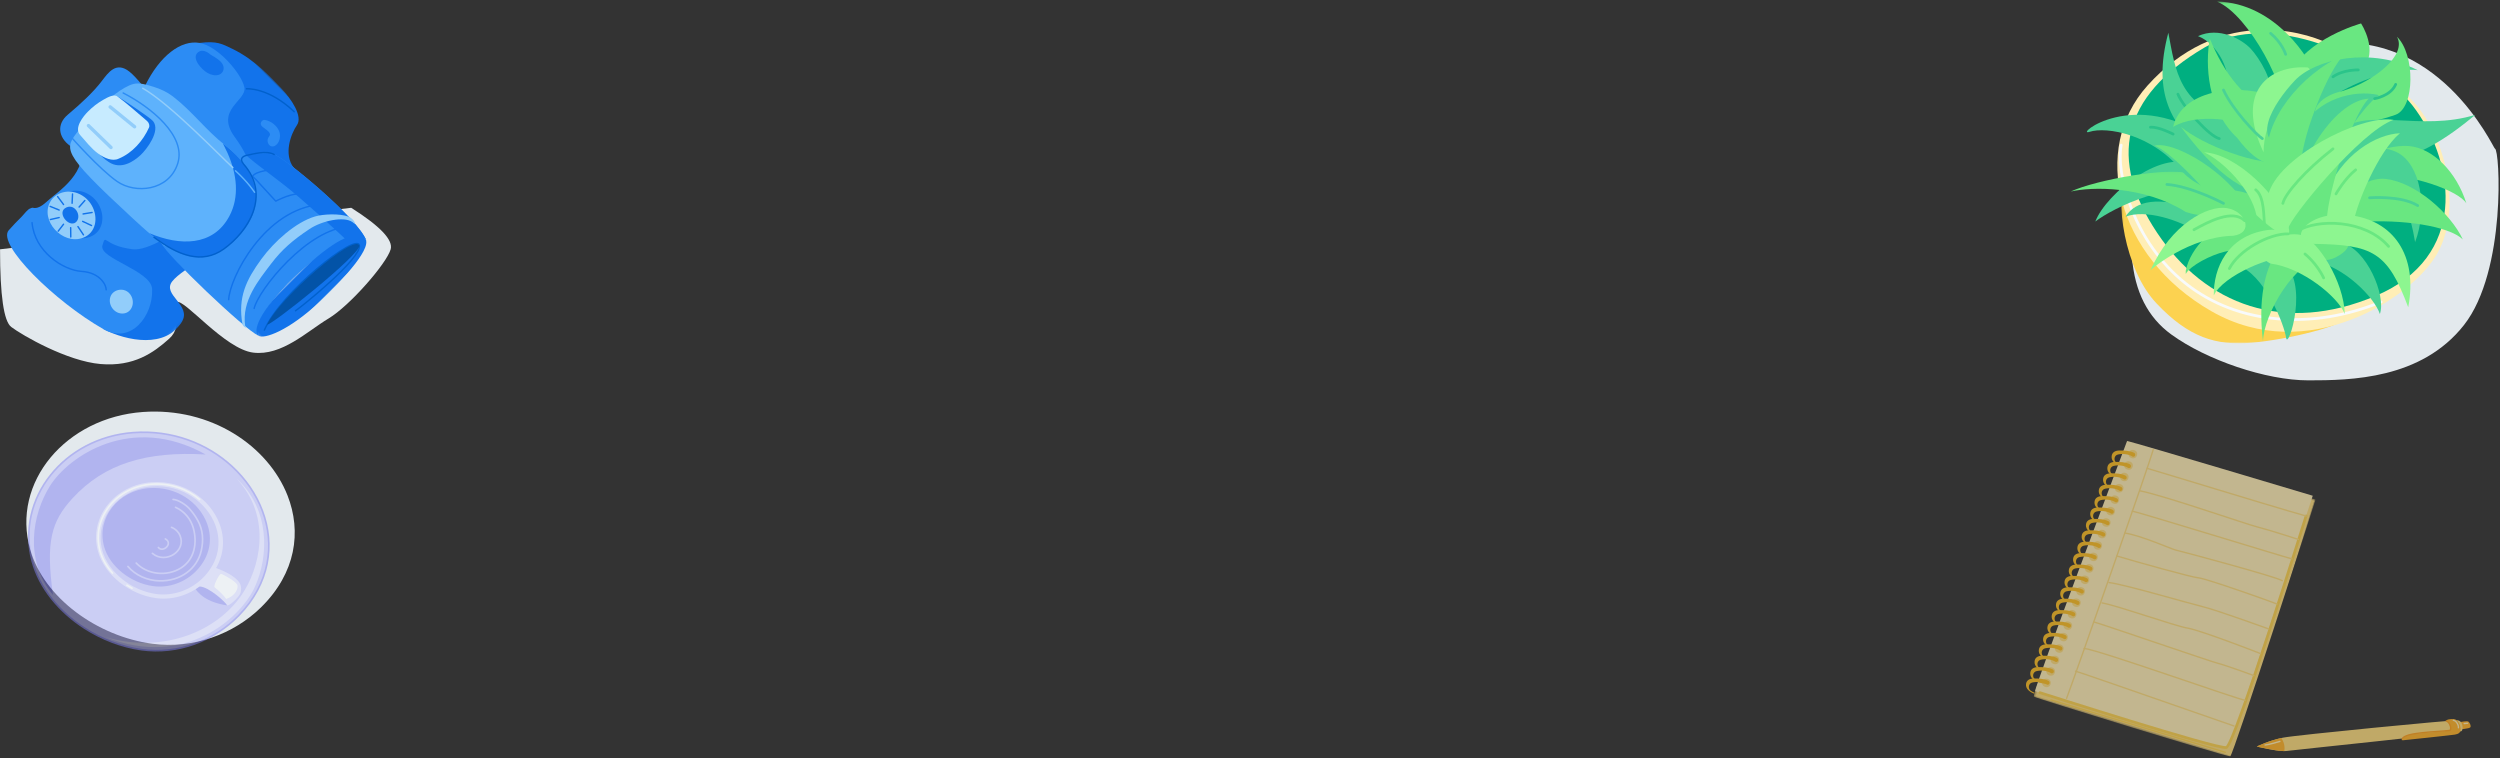 <?xml version="1.0" encoding="UTF-8"?>
<svg width="1141px" height="346px" viewBox="0 0 1141 346" version="1.1" xmlns="http://www.w3.org/2000/svg" xmlns:xlink="http://www.w3.org/1999/xlink">
    <rect x="0" y="0" width="1141" height="346" fill="#333333" stroke="none"/>
    <!-- Generator: Sketch 51.2 (57519) - http://www.bohemiancoding.com/sketch -->
    <title>banner</title>
    <desc>Created with Sketch.</desc>
    <defs>
        <polygon id="path-1" points="0.343 0.569 97.188 0.569 97.188 124.557 0.343 124.557"/>
        <polygon id="path-3" points="0.158 0.045 103.979 0.045 103.979 97.193 0.158 97.193"/>
        <polygon id="path-5" points="0 0.122 66.218 0.122 66.218 20.166 0 20.166"/>
        <polygon id="path-7" points="0.584 0.418 46.175 0.418 46.175 60.947 0.584 60.947"/>
        <polygon id="path-9" points="0.109 0.091 85.781 0.091 85.781 135.343 0.109 135.343"/>
        <polygon id="path-11" points="0 0.199 16.231 0.199 16.231 66.054 0 66.054"/>
    </defs>
    <g id="---" stroke="none" stroke-width="1" fill="none" fill-rule="evenodd">
        <g id="banner" transform="translate(-15, -4)">
            <g id="Group-2">
                <g id="ilustraciones">
                    <g id="sombras" transform="translate(15.022, 22.84)" fill="#E3E9ED">
                        <path d="M973,98.584 C974.272,114.293 980.254,126.033 990.947,133.802 C1006.986,145.456 1034.175,154.754 1053.447,154.754 C1072.718,154.754 1105.035,154.326 1124.534,129.515 C1144.034,104.705 1140.901,49.178 1138.663,49.003 C1137.951,48.948 1112.717,-8.172 1056.667,1.873 C1012.579,9.775 987.055,55.742 986.594,56.807 C986.144,57.848 981.613,71.774 973,98.584 Z" id="Path-2"/>
                        <path d="M65.235,169.187 C30.158,171.682 5.022,201.175 13.738,231.932 C19.994,254.011 44.459,271.647 69.536,274.971 C88.118,277.435 106.604,270.624 119.078,258.391 C135.128,242.65 137.658,223.702 131.21,207.31 C122.321,184.713 96.364,166.972 65.235,169.187 Z" id="Fill-1"/>
                        <path d="M160.268,76 C173.475,84.368 179.479,90.682 178.279,94.944 C176.479,101.336 159.701,120.647 149.926,126.519 C140.151,132.392 128.579,143.723 115.532,142.092 C102.484,140.461 84.017,117.302 80.623,119.038 C77.229,120.774 84.313,129.326 77.229,135.709 C70.146,142.092 61.1,148.607 45.87,147.306 C30.64,146.005 10.228,134.26 5.114,130.39 C1.705,127.809 0,115.994 0,94.944 L160.268,76 Z" id="Path-6"/>
                    </g>
                    <g id="libreta" opacity="0.7" transform="translate(1052.05, 290.484) rotate(17) translate(-1052.05, -290.484) translate(952.05, 227.484)">
                        <g id="Group-3" transform="translate(4.64, 0.699)">
                            <mask id="mask-2" fill="white">
                                <use xlink:href="#path-1"/>
                            </mask>
                            <g id="Clip-2"/>
                            <path d="M93.957,0.596 L97.188,0.569 C97.188,0.569 95.424,123.338 94.188,124.047 C92.952,124.757 0.905,124.651 0.525,124.188 C0.146,123.724 0.474,118.474 0.474,118.474 L60.729,8.95 L93.957,0.596 Z" id="Fill-1" fill="#FCDB7E" mask="url(#mask-2)"/>
                        </g>
                        <path d="M11.727,0.871 C15.452,0.491 100.076,0 100.076,0 C100.076,0 97.646,117.759 96.929,120.913 C96.213,124.067 6.852,122.307 4.988,122.322 C4.038,122.331 11.727,0.871 11.727,0.871" id="Fill-4" fill="#FFEEB6"/>
                        <path d="M7.29,122.354 C7.29,122.354 92.658,123.499 95.983,121.403 C99.309,119.307 99.872,9.74 99.872,9.74" id="Stroke-6" stroke="#FCD250" stroke-width="1.27" stroke-linecap="round" stroke-linejoin="round"/>
                        <path d="M13.05,124.054 L96.151,123.657" id="Stroke-8" stroke="#FCD250" stroke-width="0.635" stroke-linecap="round" stroke-linejoin="round"/>
                        <path d="M24.131,10.137 C24.131,10.137 51.074,9.995 56.551,10.028 C62.028,10.06 94.064,9.924 99.872,9.74" id="Stroke-10" stroke="#FCDB7E" stroke-width="0.635" stroke-linecap="round" stroke-linejoin="round"/>
                        <path d="M24.009,20.908 C34.819,19.746 74.734,21.294 80.09,21.014 C85.446,20.733 99.63,20.984 99.63,20.984" id="Stroke-12" stroke="#FCDB7E" stroke-width="0.635" stroke-linecap="round" stroke-linejoin="round"/>
                        <path d="M23.355,30.795 C25.874,30.397 95.576,30.558 99.426,30.33" id="Stroke-14" stroke="#FCDB7E" stroke-width="0.635" stroke-linecap="round" stroke-linejoin="round"/>
                        <path d="M23.052,41.356 C30.334,40.221 45.824,42.17 47.576,41.991 C49.329,41.811 94.901,40.209 98.116,41.147" id="Stroke-16" stroke="#FCDB7E" stroke-width="0.635" stroke-linecap="round" stroke-linejoin="round"/>
                        <path d="M22.626,52.437 C31.132,52.413 58.211,51.76 61.32,51.065 C64.431,50.369 95.191,51.677 98.94,52.026" id="Stroke-18" stroke="#FCDB7E" stroke-width="0.635" stroke-linecap="round" stroke-linejoin="round"/>
                        <path d="M22.743,65.086 C28.979,63.817 61.046,63.488 66.981,63.1 C72.917,62.712 98.66,64.018 98.66,64.018" id="Stroke-20" stroke="#FCDB7E" stroke-width="0.635" stroke-linecap="round" stroke-linejoin="round"/>
                        <path d="M22.413,74.89 C30.072,73.986 56.771,75.273 63.107,74.472 C69.443,73.672 98.375,75.857 98.375,75.857" id="Stroke-22" stroke="#FCDB7E" stroke-width="0.635" stroke-linecap="round" stroke-linejoin="round"/>
                        <path d="M21.382,84.284 C26.054,84.173 77.492,85.985 81.132,85.787 C84.772,85.589 98.361,86.355 98.361,86.355" id="Stroke-24" stroke="#FCDB7E" stroke-width="0.635" stroke-linecap="round" stroke-linejoin="round"/>
                        <path d="M19.669,121.257 C20.327,111.394 24.576,7.634 24.284,1.106" id="Stroke-26" stroke="#FCDB7E" stroke-width="0.635" stroke-linecap="round" stroke-linejoin="round"/>
                        <path d="M20.641,97.144 C27.256,95.8 95.557,98.976 97.792,98.272" id="Stroke-28" stroke="#FCDB7E" stroke-width="0.635" stroke-linecap="round" stroke-linejoin="round"/>
                        <path d="M96.477,111.003 C91.476,110.888 21.207,108.02 19.954,108.236" id="Stroke-30" stroke="#FCDB7E" stroke-width="0.635" stroke-linecap="round" stroke-linejoin="round"/>
                        <path d="M8.804,115.295 C6.165,115.316 6.195,119.165 8.839,119.143 C11.478,119.121 11.446,115.274 8.804,115.295" id="Fill-32" fill="#FCDB7E"/>
                        <path d="M9.143,109.726 C6.504,109.747 6.534,113.595 9.178,113.574 C11.816,113.553 11.785,109.705 9.143,109.726" id="Fill-34" fill="#FCDB7E"/>
                        <path d="M9.48,104.156 C6.842,104.177 6.873,108.026 9.516,108.005 C12.154,107.983 12.124,104.135 9.48,104.156" id="Fill-36" fill="#FCDB7E"/>
                        <path d="M9.819,98.587 C7.181,98.609 7.212,102.457 9.854,102.435 C12.493,102.414 12.463,98.566 9.819,98.587" id="Fill-38" fill="#FCDB7E"/>
                        <path d="M10.158,93.018 C7.519,93.039 7.551,96.888 10.193,96.866 C12.832,96.844 12.802,92.996 10.158,93.018" id="Fill-40" fill="#FCDB7E"/>
                        <path d="M10.497,87.448 C7.858,87.47 7.889,91.318 10.532,91.296 C13.171,91.275 13.139,87.427 10.497,87.448" id="Fill-42" fill="#FCDB7E"/>
                        <path d="M10.836,81.879 C8.197,81.9 8.227,85.749 10.871,85.727 C13.509,85.706 13.478,81.858 10.836,81.879" id="Fill-44" fill="#FCDB7E"/>
                        <path d="M11.174,76.31 C8.536,76.33 8.566,80.179 11.21,80.158 C13.848,80.136 13.817,76.288 11.174,76.31" id="Fill-46" fill="#FCDB7E"/>
                        <path d="M11.513,70.74 C8.874,70.762 8.905,74.61 11.548,74.588 C14.187,74.567 14.156,70.719 11.513,70.74" id="Fill-48" fill="#FCDB7E"/>
                        <path d="M11.851,65.171 C9.212,65.192 9.244,69.041 11.887,69.019 C14.526,68.997 14.495,65.149 11.851,65.171" id="Fill-50" fill="#FCDB7E"/>
                        <path d="M12.19,59.601 C9.551,59.623 9.582,63.471 12.225,63.45 C14.864,63.428 14.833,59.581 12.19,59.601" id="Fill-52" fill="#FCDB7E"/>
                        <path d="M12.529,54.032 C9.89,54.053 9.921,57.902 12.564,57.88 C15.202,57.859 15.172,54.011 12.529,54.032" id="Fill-54" fill="#FCDB7E"/>
                        <path d="M12.867,48.463 C10.229,48.484 10.26,52.333 12.902,52.311 C15.541,52.289 15.511,48.442 12.867,48.463" id="Fill-56" fill="#FCDB7E"/>
                        <path d="M13.206,42.893 C10.567,42.915 10.599,46.763 13.241,46.741 C15.88,46.721 15.849,42.872 13.206,42.893" id="Fill-58" fill="#FCDB7E"/>
                        <path d="M13.513,37.324 C10.875,37.346 10.906,41.194 13.549,41.172 C16.187,41.151 16.156,37.303 13.513,37.324" id="Fill-60" fill="#FCDB7E"/>
                        <path d="M13.915,31.755 C11.276,31.775 11.307,35.624 13.95,35.603 C16.589,35.581 16.558,31.733 13.915,31.755" id="Fill-62" fill="#FCDB7E"/>
                        <path d="M14.222,26.186 C11.584,26.206 11.614,30.055 14.258,30.034 C16.896,30.012 16.865,26.164 14.222,26.186" id="Fill-64" fill="#FCDB7E"/>
                        <path d="M14.56,20.616 C11.922,20.637 11.953,24.486 14.595,24.464 C17.235,24.442 17.204,20.595 14.56,20.616" id="Fill-66" fill="#FCDB7E"/>
                        <path d="M15.289,15.044 C12.65,15.064 12.681,18.913 15.324,18.892 C17.963,18.87 17.933,15.022 15.289,15.044" id="Fill-68" fill="#FCDB7E"/>
                        <path d="M15.628,9.474 C12.989,9.495 13.02,13.344 15.663,13.322 C18.301,13.3 18.271,9.453 15.628,9.474" id="Fill-70" fill="#FCDB7E"/>
                        <path d="M15.998,3.905 C13.359,3.925 13.389,7.774 16.033,7.753 C18.672,7.731 18.641,3.883 15.998,3.905" id="Fill-72" fill="#FCDB7E"/>
                        <path d="M10.684,11.981 C10.405,11.918 10.124,11.855 9.846,11.739 C8.31,11.096 8.029,8.882 9.51,8.019 C11.406,6.915 14.104,6.357 16.292,6.981 C16.366,6.964 16.44,6.956 16.514,6.937 C17.519,6.671 17.309,5.274 16.361,5.103 C14.272,4.726 11.585,5.419 9.598,6.065 C7.947,6.602 6.718,7.687 7.004,9.447 C7.298,11.25 8.751,12.157 10.493,12.497 C10.537,12.319 10.598,12.145 10.684,11.981" id="Fill-74" fill="#FCBD24"/>
                        <path d="M10.428,17.554 C10.117,17.491 9.807,17.416 9.498,17.285 C7.961,16.644 7.681,14.428 9.161,13.566 C11.057,12.463 13.757,11.903 15.944,12.528 C16.019,12.511 16.092,12.503 16.165,12.483 C17.171,12.217 16.961,10.821 16.013,10.65 C13.925,10.273 11.237,10.967 9.249,11.612 C7.599,12.148 6.371,13.233 6.656,14.994 C6.951,16.811 8.425,17.718 10.183,18.053 C10.24,17.876 10.323,17.711 10.428,17.554" id="Fill-76" fill="#FCBD24"/>
                        <path d="M9.869,23.04 C9.629,22.981 9.388,22.933 9.15,22.833 C7.613,22.19 7.333,19.976 8.813,19.113 C10.709,18.009 13.409,17.45 15.596,18.075 C15.67,18.058 15.744,18.05 15.817,18.031 C16.824,17.765 16.614,16.368 15.663,16.197 C13.578,15.82 10.889,16.513 8.901,17.16 C7.251,17.696 6.023,18.781 6.309,20.542 C6.591,22.289 7.967,23.195 9.638,23.559 C9.691,23.376 9.766,23.202 9.869,23.04" id="Fill-78" fill="#FCBD24"/>
                        <path d="M9.368,28.544 C9.18,28.491 8.99,28.459 8.802,28.38 C7.265,27.738 6.984,25.522 8.466,24.661 C10.361,23.557 13.061,22.998 15.249,23.622 C15.321,23.606 15.395,23.597 15.468,23.577 C16.475,23.311 16.265,21.915 15.315,21.744 C13.229,21.367 10.54,22.06 8.553,22.706 C6.903,23.242 5.674,24.328 5.96,26.088 C6.237,27.798 7.558,28.703 9.179,29.082 C9.218,28.897 9.277,28.717 9.368,28.544" id="Fill-80" fill="#FCBD24"/>
                        <path d="M9.599,34.245 C9.216,34.184 8.833,34.086 8.453,33.927 C6.916,33.284 6.636,31.07 8.117,30.207 C10.012,29.103 12.712,28.545 14.9,29.169 C14.974,29.152 15.047,29.145 15.121,29.125 C16.126,28.859 15.916,27.462 14.968,27.291 C12.88,26.914 10.192,27.608 8.205,28.253 C6.554,28.79 5.326,29.875 5.611,31.636 C5.925,33.561 7.559,34.47 9.455,34.751 C9.473,34.571 9.523,34.405 9.599,34.245" id="Fill-82" fill="#FCBD24"/>
                        <path d="M8.579,39.61 C8.421,39.563 8.263,39.54 8.105,39.474 C6.569,38.832 6.288,36.617 7.768,35.755 C9.664,34.651 12.365,34.091 14.551,34.716 C14.626,34.699 14.7,34.691 14.772,34.672 C15.779,34.405 15.569,33.009 14.619,32.838 C12.533,32.462 9.845,33.155 7.856,33.801 C6.207,34.337 4.978,35.423 5.264,37.182 C5.531,38.833 6.769,39.737 8.311,40.14 C8.375,39.959 8.462,39.781 8.579,39.61" id="Fill-84" fill="#FCBD24"/>
                        <path d="M7.582,44.917 C6.214,44.179 6.003,42.128 7.421,41.301 C9.317,40.198 12.016,39.638 14.204,40.263 C14.277,40.246 14.351,40.238 14.425,40.219 C15.431,39.953 15.221,38.556 14.271,38.385 C12.184,38.009 9.496,38.702 7.509,39.348 C5.858,39.885 4.63,40.969 4.915,42.73 C5.139,44.109 6.046,44.964 7.236,45.443 C7.321,45.254 7.435,45.077 7.582,44.917" id="Fill-86" fill="#FCBD24"/>
                        <path d="M13.924,43.932 C11.836,43.556 9.148,44.248 7.161,44.895 C5.51,45.431 4.282,46.516 4.567,48.277 C4.86,50.077 6.311,50.985 8.047,51.325 C8.087,51.142 8.158,50.974 8.265,50.819 C7.978,50.763 7.693,50.687 7.409,50.569 C5.872,49.926 5.592,47.71 7.073,46.849 C8.969,45.745 11.667,45.185 13.856,45.81 C13.929,45.794 14.003,45.785 14.076,45.766 C15.082,45.5 14.872,44.103 13.924,43.932" id="Fill-88" fill="#FCBD24"/>
                        <path d="M8.087,56.411 C7.743,56.349 7.401,56.257 7.061,56.116 C5.524,55.473 5.243,53.259 6.724,52.396 C8.62,51.292 11.32,50.733 13.508,51.357 C13.581,51.34 13.655,51.333 13.727,51.313 C14.735,51.047 14.524,49.65 13.575,49.479 C11.489,49.103 8.8,49.795 6.812,50.442 C5.162,50.979 3.933,52.064 4.22,53.824 C4.521,55.684 6.057,56.594 7.871,56.908 C7.915,56.732 8.002,56.572 8.087,56.411" id="Fill-90" fill="#FCBD24"/>
                        <path d="M7.279,61.825 C7.091,61.773 6.901,61.741 6.714,61.662 C5.176,61.02 4.896,58.805 6.377,57.942 C8.272,56.839 10.972,56.28 13.159,56.905 C13.233,56.888 13.306,56.88 13.38,56.86 C14.385,56.594 14.175,55.198 13.227,55.026 C11.139,54.65 8.451,55.343 6.464,55.989 C4.814,56.525 3.585,57.61 3.87,59.371 C4.145,61.063 5.443,61.968 7.039,62.355 C7.09,62.171 7.174,61.995 7.279,61.825" id="Fill-92" fill="#FCBD24"/>
                        <path d="M6.685,67.302 C6.579,67.266 6.47,67.254 6.365,67.209 C4.828,66.567 4.547,64.352 6.029,63.49 C7.924,62.387 10.623,61.827 12.812,62.452 C12.885,62.435 12.958,62.426 13.032,62.407 C14.037,62.141 13.828,60.745 12.879,60.573 C10.791,60.197 8.104,60.89 6.118,61.536 C4.465,62.072 3.237,63.158 3.522,64.918 C3.792,66.575 5.039,67.481 6.591,67.881 C6.58,67.681 6.612,67.486 6.685,67.302" id="Fill-94" fill="#FCBD24"/>
                        <path d="M6.668,72.944 C6.45,72.888 6.232,72.847 6.017,72.757 C4.479,72.114 4.199,69.899 5.681,69.037 C7.575,67.933 10.275,67.374 12.463,67.999 C12.536,67.982 12.611,67.973 12.683,67.954 C13.69,67.688 13.48,66.292 12.53,66.121 C10.444,65.744 7.755,66.437 5.767,67.083 C4.117,67.619 2.889,68.705 3.175,70.465 C3.46,72.219 4.843,73.125 6.521,73.486 C6.547,73.303 6.597,73.123 6.668,72.944" id="Fill-96" fill="#FCBD24"/>
                        <path d="M6.336,78.496 C6.113,78.439 5.891,78.396 5.668,78.304 C4.132,77.661 3.85,75.447 5.333,74.584 C7.228,73.48 9.927,72.921 12.115,73.545 C12.188,73.529 12.262,73.521 12.336,73.502 C13.342,73.235 13.132,71.839 12.181,71.667 C10.095,71.291 7.407,71.984 5.42,72.63 C3.769,73.167 2.541,74.252 2.827,76.013 C3.115,77.79 4.533,78.696 6.243,79.047 C6.246,78.856 6.275,78.671 6.336,78.496" id="Fill-98" fill="#FCBD24"/>
                        <path d="M6.041,84.058 C5.801,84 5.56,83.951 5.319,83.851 C3.784,83.208 3.502,80.994 4.984,80.131 C6.88,79.027 9.579,78.469 11.767,79.092 C11.841,79.076 11.914,79.068 11.987,79.048 C12.993,78.783 12.783,77.386 11.834,77.214 C9.747,76.838 7.059,77.531 5.072,78.177 C3.422,78.714 2.192,79.799 2.478,81.56 C2.764,83.32 4.158,84.226 5.845,84.584 C5.886,84.401 5.95,84.224 6.041,84.058" id="Fill-100" fill="#FCBD24"/>
                        <path d="M5.662,89.597 C5.432,89.538 5.201,89.494 4.972,89.398 C3.435,88.755 3.155,86.54 4.636,85.678 C6.531,84.575 9.231,84.015 11.418,84.64 C11.493,84.623 11.566,84.615 11.638,84.596 C12.645,84.329 12.435,82.933 11.487,82.761 C9.399,82.385 6.711,83.078 4.723,83.725 C3.073,84.261 1.844,85.346 2.13,87.107 C2.403,88.787 3.683,89.693 5.265,90.084 C5.359,89.912 5.492,89.75 5.662,89.597" id="Fill-102" fill="#FCBD24"/>
                        <path d="M4.446,94.838 C3.08,94.098 2.871,92.05 4.288,91.225 C6.183,90.121 8.882,89.563 11.07,90.187 C11.144,90.17 11.217,90.162 11.292,90.143 C12.298,89.877 12.087,88.48 11.138,88.308 C9.05,87.932 6.362,88.625 4.375,89.272 C2.724,89.808 1.496,90.893 1.783,92.654 C2,93.998 2.87,94.842 4.016,95.329 C4.134,95.144 4.282,94.982 4.446,94.838" id="Fill-104" fill="#FCBD24"/>
                        <path d="M3.985,100.75 C4.067,100.65 4.17,100.571 4.267,100.487 C2.739,99.84 2.461,97.633 3.94,96.773 C5.835,95.669 8.534,95.109 10.722,95.734 C10.795,95.718 10.87,95.709 10.944,95.69 C11.949,95.423 11.739,94.027 10.791,93.856 C8.702,93.479 6.014,94.172 4.027,94.819 C2.376,95.355 1.148,96.44 1.434,98.2 C1.663,99.614 2.606,100.48 3.84,100.953 C3.89,100.886 3.93,100.816 3.985,100.75" id="Fill-106" fill="#FCBD24"/>
                        <path d="M3.919,106.034 C2.39,105.386 2.113,103.18 3.592,102.319 C5.487,101.216 8.186,100.656 10.374,101.281 C10.448,101.264 10.521,101.256 10.595,101.237 C11.602,100.971 11.391,99.574 10.441,99.403 C8.355,99.027 5.666,99.719 3.679,100.366 C2.028,100.903 0.799,101.987 1.087,103.748 C1.317,105.169 2.266,106.038 3.513,106.509 C3.631,106.337 3.765,106.176 3.919,106.034" id="Fill-108" fill="#FCBD24"/>
                        <path d="M3.341,111.443 C2.031,110.676 1.848,108.679 3.242,107.866 C5.139,106.763 7.839,106.203 10.025,106.828 C10.1,106.811 10.173,106.803 10.246,106.785 C11.253,106.518 11.043,105.121 10.093,104.95 C8.007,104.574 5.319,105.267 3.331,105.913 C1.681,106.45 0.452,107.534 0.738,109.295 C0.951,110.612 1.789,111.446 2.902,111.937 C3.028,111.752 3.174,111.586 3.341,111.443" id="Fill-110" fill="#FCBD24"/>
                        <path d="M9.746,110.497 C7.658,110.12 4.97,110.814 2.982,111.46 C1.332,111.996 0.103,113.081 0.389,114.841 C1.004,118.628 6.724,118.495 9.521,117.353 C9.857,117.216 9.991,116.939 9.981,116.668 C9.937,116.702 9.9,116.749 9.854,116.778 C9.212,117.171 8.361,117.201 7.624,117.312 C6.146,117.533 4.673,117.736 3.23,117.133 C1.694,116.491 1.413,114.276 2.896,113.414 C4.79,112.31 7.49,111.751 9.678,112.376 C9.752,112.359 9.825,112.35 9.898,112.331 C10.904,112.065 10.694,110.669 9.746,110.497" id="Fill-112" fill="#FCBD24"/>
                        <path d="M2.547,118.96 C4.443,117.857 7.141,117.298 9.329,117.922 C9.403,117.905 9.478,117.898 9.55,117.878 C10.557,117.612 10.347,116.215 9.397,116.045 C7.31,115.667 4.621,116.361 2.635,117.007 C0.983,117.543 -0.244,118.628 0.042,120.389 C0.398,122.587 2.763,123.457 4.991,123.582 C4.965,123.403 4.926,123.247 4.923,123.067 C4.329,123.035 3.468,122.925 2.883,122.68 C1.347,122.037 1.065,119.823 2.547,118.96" id="Fill-114" fill="#FCBD24"/>
                        <path d="M193.911,79.452 C194.867,78.982 197.54,77.465 198.247,77.843 C198.953,78.221 199.961,79.262 199.758,80.02 C199.557,80.777 194.717,82.669 194.717,82.669 L193.911,79.452 Z" id="Fill-116" fill="#FFB229"/>
                        <path d="M109.118,116.919 C109.118,116.919 113.755,112.567 119.401,109.539 C125.048,106.512 190.785,79.263 193.205,78.695 C195.625,78.128 197.037,81.723 196.432,82.858 C195.826,83.993 126.056,113.324 122.829,114.837 C119.604,116.351 109.118,116.919 109.118,116.919" id="Fill-118" fill="#FCDB7E"/>
                        <path d="M118.704,109.927 C113.379,112.925 109.118,116.919 109.118,116.919 C109.118,116.919 117.752,116.452 121.761,115.234 C121.438,113.237 120.501,111.437 118.704,109.927" id="Fill-120" fill="#FFB229"/>
                        <path d="M172.167,94.653 C172.167,94.653 192.399,86.075 193.911,85.318 C195.423,84.561 196.363,83.678 195.693,81.912 C195.021,80.146 193.272,78.385 191.659,78.634 C190.046,78.884 188.058,79.909 188.379,80.532 C189.777,80.398 191.39,82.921 191.39,84.056 C187.491,86.075 176.602,89.986 174.451,91.121 C172.301,92.256 170.261,95.462 172.167,94.653" id="Fill-122" fill="#FFB229"/>
                        <path d="M188.379,80.532 C189.812,80.45 191.585,82.37 191.39,84.056 C185.426,86.662 172.477,90.688 171.565,94.008" id="Stroke-124" stroke="#FCA120" stroke-width="0.635" stroke-linecap="round" stroke-linejoin="round"/>
                        <path d="M191.405,79.264 C192.776,78.908 194.587,80.916 194.599,81.836" id="Stroke-126" stroke="#FFEEB6" stroke-width="0.635" stroke-linecap="round" stroke-linejoin="round"/>
                        <path d="M112.544,115.147 C114.034,114.606 118.505,111.61 118.505,111.61" id="Stroke-128" stroke="#FFEEB6" stroke-width="0.635" stroke-linecap="round" stroke-linejoin="round"/>
                        <path d="M196.571,79.222 L198.007,78.635" id="Stroke-130" stroke="#FFEEB6" stroke-width="0.635" stroke-linecap="round" stroke-linejoin="round"/>
                    </g>
                    <g id="planta" transform="translate(960, 4)">
                        <g id="Group-3" transform="translate(22.955, 59.495)">
                            <mask id="mask-4" fill="white">
                                <use xlink:href="#path-3"/>
                            </mask>
                            <g id="Clip-2"/>
                            <path d="M103.979,84.502 C102.865,89.143 75.982,95.526 59.711,96.924 C43.441,98.323 31.014,94.544 16.298,78.999 C1.582,63.453 -2.853,31.688 2.105,19.605 C7.06,7.521 74.72,0.045 74.72,0.045 L101.539,30.966 L103.979,84.502 Z" id="Fill-1" fill="#FCD250" mask="url(#mask-4)"/>
                        </g>
                        <path d="M117.434,19.75 C104.791,13.655 66.999,3.566 35.058,39.122 C9.172,67.937 20.5,116.979 64.316,142.062 C108.131,167.143 155.646,136.133 167.239,115.926 C178.833,95.719 171.542,63.249 156.813,46.854 C141.746,30.082 126.537,24.14 117.434,19.75" id="Fill-4" fill="#FFEEB6"/>
                        <path d="M141.746,137.793 C110.602,150.555 76.643,148.436 52.572,129.408 C28.502,110.381 20.617,78.901 23.114,66.228" id="Stroke-6" stroke="#F8FAFB" stroke-width="1.27" stroke-linecap="round" stroke-linejoin="round"/>
                        <path d="M61.26,21.613 C90.975,4.179 139.977,25.383 157.712,50.346 C175.443,75.31 181.301,117.152 139.407,134.975 C97.511,152.797 61.485,139.262 39.431,106.124 C17.375,72.984 22.791,44.186 61.26,21.613" id="Fill-8" fill="#00AF80"/>
                        <path d="M111.079,119.096 C124.953,121.711 138.615,135.674 141.182,143.317 C144.147,134.883 135.001,113.441 123.781,110.892 C112.562,108.344 101.061,115.379 111.079,119.096" id="Fill-10" fill="#4AD295"/>
                        <path d="M71.402,42.655 C73.94,32.987 67.2,19.946 58.177,16.49 C67.743,12.065 78.08,17.873 82.133,22.138 C86.187,26.403 93.148,37.89 90.876,43.382 C88.604,48.871 70.516,53.681 71.402,42.655" id="Fill-12" fill="#4AD295"/>
                        <path d="M100.021,34.158 C107.256,17.654 132.583,10.701 132.583,10.701 C132.583,10.701 141.004,23.311 133.025,32.083 C125.049,40.854 100.021,34.158 100.021,34.158" id="Fill-14" fill="#69E781"/>
                        <polyline id="Fill-16" fill="#4AD295" points="100.021 114.905 61.559 84.273 113.712 41.074 145.136 68.12 116.729 107.033 98.829 115.926"/>
                        <path d="M52.573,123.569 C54.8,112.476 66.197,102.478 74.238,101.222 C82.28,99.968 83.453,110.605 80.96,112.395 C78.471,114.185 76.329,113.46 70.246,114.905 C64.163,116.35 54.731,121.096 52.573,125.045" id="Fill-18" fill="#69E781"/>
                        <path d="M78.642,104.448 C79.86,99.044 93.545,97.692 96.891,112.833 C92.253,113.557 82.381,117.839 78.642,114.125 C74.904,110.41 78.642,104.448 78.642,104.448" id="Fill-20" fill="#69E781"/>
                        <path d="M65.812,89.015 C47.916,80.705 19.276,94.93 11.291,101.12 C16.362,88.063 42.96,66.757 57.279,76.057 C71.599,85.355 65.812,89.015 65.812,89.015" id="Fill-22" fill="#4AD295"/>
                        <path d="M59.287,106.692 C49.625,100.142 33.873,95.43 25.06,98.916 C29.775,91.404 40.32,89.646 57.278,95.434 C74.238,101.222 59.287,106.692 59.287,106.692" id="Fill-24" fill="#4AD295"/>
                        <g id="Group-28" transform="translate(0, 78.233)">
                            <mask id="mask-6" fill="white">
                                <use xlink:href="#path-5"/>
                            </mask>
                            <g id="Clip-27"/>
                            <path d="M52.573,18.502 C33.459,6.477 9.5,6.919 -0,9.216 C11.703,3.762 45.883,-2.306 54.336,1.118 C62.787,4.54 77.056,26.265 52.573,18.502" id="Fill-26" fill="#69E781" mask="url(#mask-6)"/>
                        </g>
                        <path d="M60.959,69.51 C46.264,57.2 37.2,42.789 44.623,14.932 C47.85,31.618 49.339,49.673 76.509,55.181 C103.68,60.688 84.491,86.184 60.959,69.51" id="Fill-29" fill="#4AD295"/>
                        <path d="M48.992,42.987 C51.637,49.262 63.437,62.25 67.878,63.254" id="Stroke-31" stroke="#2BC48A" stroke-width="1.27" stroke-linecap="round" stroke-linejoin="round"/>
                        <path d="M51.281,78.624 C37.59,61.076 16.151,57.701 8.694,60.164 C1.24,62.625 28.719,38.814 64.706,64.19 C100.693,89.568 65.799,94.236 51.281,78.624" id="Fill-33" fill="#4AD295"/>
                        <path d="M76.085,62.968 C62.294,50.036 61.407,29.232 63.542,17.646 C70.221,33.679 78.934,45.465 94.612,52.689 C110.291,59.913 97.647,91.979 76.085,62.968" id="Fill-35" fill="#69E781"/>
                        <path d="M90.876,43.381 C75.486,38.209 50.709,41.19 46.815,57.916 C57.83,51.261 77.843,54.887 84.196,58.833 C90.546,62.78 107.95,50.224 90.876,43.381" id="Fill-37" fill="#69E781"/>
                        <g id="Group-41" transform="translate(66.141, 0.252)">
                            <mask id="mask-8" fill="white">
                                <use xlink:href="#path-7"/>
                            </mask>
                            <g id="Clip-40"/>
                            <path d="M30.75,52.437 C33.822,41.808 15.263,6.262 0.584,0.417 C28.04,1.158 43.439,27.613 45.637,33.907 C47.834,40.199 43.377,77.371 30.75,52.437" id="Fill-39" fill="#69E781" mask="url(#mask-8)"/>
                        </g>
                        <path d="M108.319,30.8 C90.915,29.567 74.819,41.526 88.08,69.509 C88.121,53.844 99.664,38.331 107.386,37.306 C115.109,36.279 108.319,30.8 108.319,30.8" id="Fill-42" fill="#8DF690"/>
                        <path d="M75.643,120.787 C88.701,124.944 97.574,148.37 98.388,154.223 C99.203,160.075 109.496,128.291 96.366,119.226 C83.235,110.161 69.485,109.708 75.643,120.787" id="Fill-44" fill="#4AD295"/>
                        <path d="M87.827,155.767 C88.165,143.171 102.994,118.191 114.766,118.736 C116.832,118.833 118.904,118.51 120.728,117.591 C136.814,109.486 117.473,101.852 109.463,103.207 C100.927,104.651 83.157,117.045 87.827,155.767" id="Fill-46" fill="#69E781"/>
                        <path d="M100.021,74.176 C85.093,76.057 60.308,66.119 50.395,57.915 C71.048,85.872 85.622,90.575 96.235,87.447 C106.848,84.322 107.015,74.06 100.021,74.176" id="Fill-48" fill="#69E781"/>
                        <path d="M101.085,67.525 C106.02,43.253 145.572,30.106 158.43,32.03 C137.176,21.344 111.829,26.723 102.315,36.796 C92.802,46.87 80.179,66.483 101.085,67.525" id="Fill-50" fill="#4AD295"/>
                        <path d="M124.089,41.55 C138.523,37.148 153.654,25.188 148.978,16.786 C157.243,24.657 157.306,49.118 148.323,52.385 C139.342,55.652 119.515,60.134 113.733,55.181 C107.949,50.227 114.892,43.464 124.089,41.55" id="Fill-52" fill="#69E781"/>
                        <path d="M122.823,59.885 C134.661,48.677 159.72,60.224 184.78,52.384 C173.435,61.727 156.14,74.949 136.038,74.083 C115.935,73.215 118.421,64.377 122.823,59.885" id="Fill-54" fill="#4AD295"/>
                        <path d="M133.025,79.051 C156.716,79.007 177.336,87.35 180.645,92.81 C176.243,78.64 165.49,67.568 154.342,66.646 C143.197,65.724 120.446,74.874 133.025,79.051" id="Fill-56" fill="#69E781"/>
                        <path d="M133.025,84.176 C143.485,79.565 152.846,83.531 157.248,110.53 C163.168,94.814 159.714,74.846 148.978,69.51 C138.241,64.176 132.79,73.235 133.025,84.176" id="Fill-58" fill="#4AD295"/>
                        <path d="M132.132,101.311 C151.23,99.979 172.71,103.113 179.045,109.295 C173.45,97.371 157.556,83.295 143.893,81.665 C130.23,80.033 112.03,101.137 132.132,101.311" id="Fill-60" fill="#69E781"/>
                        <path d="M115.737,89.96 C123.647,70.115 139.589,61.301 150.342,60.801 C140.168,69.341 130.625,93.321 129.339,100.702 C128.052,108.086 103.421,106.704 115.737,89.96" id="Fill-62" fill="#8DF690"/>
                        <path d="M105.938,57.915 C112.63,45.578 128.878,40.667 140.719,43.381 C132.183,49.969 125.357,63.051 119.269,70.2 C113.181,77.348 92.725,72.704 105.938,57.915" id="Fill-64" fill="#4AD295"/>
                        <path d="M99.295,106.739 C100.046,76.31 120.029,46.105 136.038,45.01 C126.95,54.618 116.009,93.976 117.073,101.676 C118.137,109.376 95.32,118.824 99.295,106.739" id="Fill-66" fill="#69E781"/>
                        <path d="M105.337,73.777 C106.01,60.91 118.134,30.605 125.158,24.79 C104.645,33.955 87.63,55.682 89.803,73.102 C91.977,90.521 104.654,82.863 105.337,73.777" id="Fill-68" fill="#69E781"/>
                        <path d="M71.402,99.592 C60.591,84.123 43.205,67.573 38.278,66.549 C44.335,64.434 63.3,72.879 76.51,88.565 C87.296,101.369 75.355,105.249 71.402,99.592" id="Fill-70" fill="#69E781"/>
                        <path d="M91.09,95.434 C81.238,83.805 65.774,86.029 52.573,89.015 C68.845,93.62 71.412,104.163 74.239,107.606 C77.065,111.049 107.002,109.388 91.09,95.434" id="Fill-72" fill="#69E781"/>
                        <path d="M74.238,107.606 C54.249,108.085 36.866,122.695 36.472,123.397 C45.713,102.403 62.667,93.521 71.403,94.991 C80.135,96.461 83.781,106.355 74.238,107.606" id="Fill-74" fill="#8DF690"/>
                        <path d="M84.818,98.164 C82.338,86.129 69.322,73.296 60.96,69.509 C76.233,70.311 95.596,90.321 99.295,102.819 C102.992,115.317 84.818,98.164 84.818,98.164" id="Fill-76" fill="#8DF690"/>
                        <path d="M90.228,89.015 C94.095,72.044 132.326,52.157 147.448,54.704 C132.457,59.785 99.761,99.799 99.295,104.449 C98.826,109.097 80.853,100.82 90.228,89.015" id="Fill-78" fill="#8DF690"/>
                        <path d="M89.519,105.048 C71.615,107.751 65.209,122.33 65.374,134.838 C69.672,125.649 92.367,116.35 100.021,117.384 C107.674,118.416 102.81,102.932 89.519,105.048" id="Fill-80" fill="#8DF690"/>
                        <path d="M91.151,120.273 C105.746,122.033 122.264,135.674 125.157,143.318 C124.748,128.49 112.915,109.668 105.337,107.327 C97.76,104.986 77.933,112.83 91.151,120.273" id="Fill-82" fill="#8DF690"/>
                        <path d="M110.963,111.301 C137.69,111.701 144.658,114.824 154.117,140.255 C158.62,116.609 147.337,100.382 127.092,98.163 C106.848,95.945 98.544,110.727 110.963,111.301" id="Fill-84" fill="#8DF690"/>
                        <path d="M56.323,104.849 C62.862,101.216 74.011,95.316 79.434,100.702" id="Stroke-86" stroke="#69E781" stroke-width="1.27" stroke-linecap="round" stroke-linejoin="round"/>
                        <path d="M119.769,67.936 C106.994,77.858 97.824,88.544 96.891,92.811" id="Stroke-88" stroke="#69E781" stroke-width="1.27" stroke-linecap="round" stroke-linejoin="round"/>
                        <path d="M88.561,103.05 C88.08,98.753 88.515,89.776 84.514,86.626" id="Stroke-90" stroke="#69E781" stroke-width="1.27" stroke-linecap="round" stroke-linejoin="round"/>
                        <path d="M99.295,106.739 C90.601,106.537 76.678,114.271 72.493,122.566" id="Stroke-92" stroke="#69E781" stroke-width="1.27" stroke-linecap="round" stroke-linejoin="round"/>
                        <path d="M103.656,105.414 C112.515,99.84 134.427,100.019 145.135,112.447" id="Stroke-94" stroke="#69E781" stroke-width="1.27" stroke-linecap="round" stroke-linejoin="round"/>
                        <path d="M43.968,84.176 C54.982,84.954 69.797,92.811 69.797,92.811" id="Stroke-96" stroke="#4AD295" stroke-width="1.27" stroke-linecap="round" stroke-linejoin="round"/>
                        <path d="M69.797,41.074 C73.895,50.065 84.942,61.686 87.524,63.253" id="Stroke-98" stroke="#4AD295" stroke-width="1.27" stroke-linecap="round" stroke-linejoin="round"/>
                        <path d="M95.107,74.416 C95.488,66.623 98.798,59.083 102.993,52.385" id="Stroke-100" stroke="#69E781" stroke-width="1.27" stroke-linecap="round" stroke-linejoin="round"/>
                        <path d="M130.111,77.526 C124.961,81.701 121.147,88.494 121.147,88.494" id="Stroke-102" stroke="#69E781" stroke-width="1.27" stroke-linecap="round" stroke-linejoin="round"/>
                        <path d="M158.429,93.824 C150.809,89.093 136.46,90.275 136.46,90.275" id="Stroke-104" stroke="#4AD295" stroke-width="1.27" stroke-linecap="round" stroke-linejoin="round"/>
                        <path d="M148.383,38.517 C146.081,43.857 138.787,45.009 138.787,45.009" id="Stroke-106" stroke="#2BC48A" stroke-width="1.27" stroke-linecap="round" stroke-linejoin="round"/>
                        <path d="M115.504,126.833 C112.353,120.138 106.995,115.925 106.995,115.925" id="Stroke-108" stroke="#69E781" stroke-width="1.27" stroke-linecap="round" stroke-linejoin="round"/>
                        <path d="M36.471,58.076 C40.164,57.754 46.815,61.199 46.815,61.199" id="Stroke-110" stroke="#2BC48A" stroke-width="1.27" stroke-linecap="round" stroke-linejoin="round"/>
                        <path d="M91.321,15.235 C96.59,19.612 98.171,24.79 98.171,24.79" id="Stroke-112" stroke="#4AD295" stroke-width="1.27" stroke-linecap="round" stroke-linejoin="round"/>
                        <path d="M119.769,35.065 C124.331,31.734 131.321,31.91 131.321,31.91" id="Stroke-114" stroke="#2BC48A" stroke-width="1.27" stroke-linecap="round" stroke-linejoin="round"/>
                    </g>
                    <g id="camara" transform="translate(101.088, 100.532) rotate(-135) translate(-101.088, -100.532) translate(29.588, 30.032)">
                        <g id="Group-3" transform="translate(37.455, 4.951)">
                            <mask id="mask-10" fill="white">
                                <use xlink:href="#path-9"/>
                            </mask>
                            <g id="Clip-2"/>
                            <path d="M23.543,0.091 C11.855,3.939 -2.769,13.945 0.602,27.708 C2.758,36.51 15.817,29.966 16.788,37.686 C17.761,45.405 10.456,66.783 10.456,66.783 C10.456,66.783 6.253,112.556 14.154,113.567 C22.055,114.577 26.115,123.702 26.972,128.417 C27.827,133.133 37.166,135.042 43.91,135.216 C50.654,135.39 61.703,135.922 72.502,132.13 C77.362,130.424 79.987,129.83 84.896,123.502 C89.806,117.174 72.676,17.368 72.676,17.368 L23.543,0.091 Z" id="Fill-1" fill="#1273EB" mask="url(#mask-10)"/>
                        </g>
                        <path d="M80.691,109.425 C96.026,111.801 88.391,125.094 93.58,128.564 C98.769,132.034 115.224,133.415 122.351,128.453 C129.477,123.491 131.054,111.329 126.137,97.046 L124.685,56.007 C124.685,56.007 124.732,55.721 124.803,55.238 C120.483,50.478 119.46,44.438 119.618,38.528 C119.697,35.605 120.038,32.695 120.332,29.786 C120.594,27.212 120.276,23.076 123.02,21.402 C123.33,21.213 123.354,20.809 123.534,20.519 C124.251,19.367 123.713,16.536 123.717,15.189 C123.723,12.251 123.706,9.301 123.498,6.369 C122.895,-2.071 85.547,-1.717 60.999,5.042 C47.127,8.861 49.228,25.387 58.225,33.669 C64.521,39.464 85.403,26.255 88.361,31.722 C91.318,37.187 88.361,31.722 77.39,40.244 C66.418,48.768 63.39,101.92 63.39,101.92 C63.39,101.92 65.355,107.049 80.691,109.425" id="Fill-4" fill="#2C8CF4"/>
                        <path d="M102.705,43.705 C105.367,44.446 108.364,44.369 111.225,43.122 C115.857,41.105 118.547,36.166 117.417,31.753 C114.909,21.949 99.184,21.381 95.124,30.535 C92.532,36.377 96.788,42.06 102.705,43.705" id="Fill-6" fill="#1273EB"/>
                        <path d="M69.849,51.425 C64.932,49.36 15.742,50.408 8.93,52.937 C18.257,59.279 16.961,90.08 14.268,101.572 C11.575,113.064 8.247,119.537 4.722,118.45 C14.549,123.117 59.576,118.571 62.271,116.501 C74.563,107.058 73.945,98.194 73.945,98.194 L69.849,51.425 Z" id="Fill-8" fill="#2C8CF4"/>
                        <path d="M61.101,108.289 C54.403,109.206 47.751,110.194 40.989,110.685 C33.01,111.265 25.018,111.693 17.021,112.018 C15.011,112.099 13.001,112.18 10.988,112.259 C9.048,116.859 6.923,119.129 4.722,118.45 C14.549,123.117 59.576,118.571 62.271,116.501 C66.564,113.203 69.279,109.977 70.999,107.173 C67.677,107.42 64.367,107.842 61.101,108.289" id="Fill-10" fill="#1273EB"/>
                        <path d="M130.921,53.436 C137.564,52.353 142.3,56.086 141.747,62.683 C141.076,70.676 140.758,78.099 141.631,84.637 C142.257,89.32 143.442,95.633 135.79,96.523 C131.21,97.056 123.479,95.799 123.479,95.799 L120.631,69.895 L130.921,53.436 Z" id="Fill-12" fill="#2C8CF4"/>
                        <path d="M51.797,68.695 C49.232,76.493 52.029,85.612 56.082,92.682 C58.79,97.403 64.109,99.9 68.065,103.335 C71.953,104.15 76.303,104.264 81.017,103.672 C91.849,102.307 102.873,104.004 113.66,102.566 C117.019,102.118 120.205,100.946 123.096,99.41 C125.624,98.067 129.062,96.269 130.44,93.895 C131.162,92.652 131.641,91.304 132.028,89.956 C132.993,86.584 133.382,83.085 133.612,79.623 C133.998,73.832 134.013,67.911 133.348,62.132 C133.333,62.006 133.363,61.636 133.272,61.537 C131.636,50.465 132.997,48.457 87.515,50.239 C79.604,50.55 73.257,51.002 68.127,51.632 C63.169,54.53 58.692,58.115 55.152,62.342 C53.689,64.089 52.724,66.097 51.85,68.144 C51.872,68.313 51.861,68.496 51.797,68.695" id="Fill-14" fill="#5EB2FC"/>
                        <path d="M112.153,88.191 C114.254,88.409 129.549,85.256 131.542,84.69 C133.726,84.071 118.942,83.712 117.918,82.372 C117.383,81.244 116.031,80.325 114.527,80.446 C114.265,80.467 114.028,80.466 113.803,80.453 C112.987,79.461 112.587,77.54 112.574,76.857 C112.555,75.872 112.674,74.887 112.631,73.903 C112.541,71.854 112.233,70.647 112.931,68.862 C114.916,63.781 121.773,66.431 126.524,66.409 C128.726,66.398 130.587,63.792 128.26,62.509 C124.069,60.197 117.932,59.68 113.121,60.72 C106.878,62.07 105.375,68.496 105.215,73.316 C105.098,76.821 106.421,87.597 112.153,88.191" id="Fill-16" fill="#1273EB"/>
                        <path d="M81.017,103.671 C81.475,103.614 81.93,103.563 82.387,103.515 C80.848,103.03 79.362,102.518 77.957,101.986 C67.863,98.165 59.715,91.603 56.842,82.095 C52.309,67.09 63.206,56.474 77.294,50.782 C51.497,52.958 47.091,63.713 47.379,78.52 C47.759,98.04 62.388,106.017 81.017,103.671" id="Fill-18" fill="#1273EB"/>
                        <g id="Group-22" transform="translate(0, 52.719)">
                            <mask id="mask-12" fill="white">
                                <use xlink:href="#path-11"/>
                            </mask>
                            <g id="Clip-21"/>
                            <path d="M6.682,65.98 C11.735,64.776 15.564,56.613 16.179,31.801 C16.792,6.989 11.901,-0.228 8.931,0.218 C5.959,0.663 0.648,11.429 0.091,31.304 C-0.304,45.459 0.36,67.489 6.682,65.98" id="Fill-20" fill="#1273EB" mask="url(#mask-12)"/>
                        </g>
                        <path d="M104.435,30.6 C104.843,26.456 114.216,27.49 112.226,32.462 C110.584,36.563 104.098,34.445 104.435,30.6 M104.642,41.178 C107.303,41.917 110.301,41.841 113.161,40.595 C117.794,38.577 120.483,33.638 119.354,29.224 C116.845,19.42 101.12,18.852 97.06,28.007 C94.468,33.849 98.725,39.531 104.642,41.178" id="Fill-23" fill="#92CDFA"/>
                        <path d="M68.925,22.375 C69.774,20.948 69.964,19.163 69.166,17.63 C67.37,14.178 62.137,13.421 59.575,16.615 C57.341,19.4 59.044,23.493 62.622,24.68 C65.389,25.599 67.767,24.318 68.925,22.375" id="Fill-25" fill="#92CDFA"/>
                        <path d="M14.089,120.401 C15.182,121.14 17.227,120.925 18.279,120.43 C22.361,118.513 27.25,113.059 29.061,109.773 C33.538,101.652 34.185,88.231 32.669,78.607 C30.865,67.129 28.037,58.684 17.759,51.499 C17.453,51.285 16.542,51.179 16.154,51.271 C15.191,51.5 15.376,51.777 16.26,51.776 C25.611,58.666 26.725,70.877 28.026,80.325 C29.142,88.441 28.601,95.013 26.848,103.806 C25.478,110.677 19.914,119.062 15.319,119.941 C14.536,120.091 13.512,120.01 14.089,120.401" id="Fill-27" fill="#92CDFA"/>
                        <path d="M114.152,86.292 C119.636,85.843 126.111,85.473 131.542,84.69 C133.514,84.406 134.45,81.411 135.073,79.096 C135.918,75.955 136.235,73.44 136.238,70.211 C136.24,67.329 135.528,60.385 131.222,60.174 C127.243,59.979 123.368,59.368 119.379,59.996 C116.125,60.509 112.194,61.929 111.134,64.971 C108.53,71.195 109.029,78.593 111.374,84.789 C111.746,85.774 113.006,86.386 114.152,86.292" id="Fill-29" fill="#C7EBFF"/>
                        <path d="M8.779,56.661 C15.749,74.305 10.433,118.307 5.446,114.675 C0.457,111.042 4.395,75.57 4.972,72.955" id="Stroke-31" stroke="#0161CD" stroke-width="0.658" stroke-linecap="round" stroke-linejoin="round"/>
                        <path d="M19.07,60.356 C23.649,67.625 27.701,103.547 14.663,117.562" id="Stroke-33" stroke="#1273EB" stroke-width="0.658" stroke-linecap="round" stroke-linejoin="round"/>
                        <path d="M57.841,102.428 L46.733,101.967 C46.733,101.967 44.805,108.194 42.12,111.185 C47.772,112.209 57.423,111.683 57.423,111.683 C57.423,111.683 63.003,105.442 62.228,102.44 C60.663,102.644 57.841,102.428 57.841,102.428 Z" id="Stroke-35" stroke="#1273EB" stroke-width="0.658" stroke-linecap="round" stroke-linejoin="round"/>
                        <path d="M74.365,51.001 C60.903,52.903 50.058,57.57 48.056,69.74 C45.842,83.194 50.006,102.335 69.123,103.539 C72.653,103.959 71.67,106.306 70.551,107.88 C69.433,109.454 66.285,115.405 62.271,116.501" id="Stroke-37" stroke="#0161CD" stroke-width="0.658" stroke-linecap="round" stroke-linejoin="round"/>
                        <path d="M130.875,87.629 C117.236,92.049 96.477,94.181 90.483,82.421 C84.49,70.662 94.375,58.911 104.238,57.135 C114.1,55.36 133.379,56.611 133.379,56.611" id="Stroke-39" stroke="#2C8CF4" stroke-width="0.658" stroke-linecap="round" stroke-linejoin="round"/>
                        <path d="M68.234,125.639 C70.835,126.728 74.124,126.25 76.363,124.721 C77.605,123.872 77.132,121.638 75.351,121.647 C74.026,121.654 71.191,122.61 70.135,121.659 C69.72,121.286 69.771,120.498 69.598,120.015 C69.257,119.053 68.725,118.473 67.634,118.103 C66.273,117.643 65.128,118.475 64.828,119.587 C64.219,121.855 65.89,124.657 68.234,125.639" id="Fill-41" fill="#2C8CF4"/>
                        <path d="M69.613,136.764 C85.921,136.404 92.432,128.776 92.432,128.776" id="Stroke-43" stroke="#0161CD" stroke-width="0.658" stroke-linecap="round" stroke-linejoin="round"/>
                        <path d="M107.677,128.857 C109.141,129.441 110.76,129.2 112.266,128.883 C113.139,128.698 114.06,128.497 114.936,128.212 C117.328,128.077 119.566,127.166 119.845,125.024 C120.392,120.79 113.183,120.454 110.088,121.316 C108.261,121.825 106.503,122.932 105.795,124.541 C105.071,126.184 105.802,128.11 107.677,128.857" id="Fill-45" fill="#1273EB"/>
                        <path d="M69.511,98.766 C61.472,99.123 56.442,97.983 56.442,97.983" id="Stroke-47" stroke="#5EB2FC" stroke-width="0.658" stroke-linecap="round" stroke-linejoin="round"/>
                        <path d="M126.081,95.463 C112.15,99.259 79.43,98.582 71.392,98.939" id="Stroke-49" stroke="#92CDFA" stroke-width="0.658" stroke-linecap="round" stroke-linejoin="round"/>
                        <path d="M131.539,65.89 L117.221,66.108" id="Stroke-51" stroke="#92CDFA" stroke-width="1.565" stroke-linecap="round" stroke-linejoin="round"/>
                        <path d="M130.564,78.942 L116.29,80.405" id="Stroke-53" stroke="#92CDFA" stroke-width="1.565" stroke-linecap="round" stroke-linejoin="round"/>
                        <path d="M30.131,54.976 C36.797,62.266 47.952,95.901 30.976,115.639" id="Stroke-55" stroke="#1273EB" stroke-width="0.658" stroke-linecap="round" stroke-linejoin="round"/>
                        <path d="M9.687,59.333 C8.097,59.559 2.069,112.452 5.446,114.675 C11.064,116.687 14.358,72.158 9.687,59.333" id="Fill-57" fill="#0353A7"/>
                        <path d="M118.444,16.382 C108.277,7.823 93.056,11.043 86.666,16.671 C80.278,22.299 74.134,20.085 72.839,18.625" id="Stroke-59" stroke="#1273EB" stroke-width="0.658" stroke-linecap="round" stroke-linejoin="round"/>
                        <path d="M111.778,35.567 L114.608,38.671" id="Stroke-61" stroke="#1273EB" stroke-width="0.658" stroke-linecap="round" stroke-linejoin="round"/>
                        <path d="M108.289,36.59 L108.543,40.552" id="Stroke-63" stroke="#1273EB" stroke-width="0.658" stroke-linecap="round" stroke-linejoin="round"/>
                        <path d="M104.766,35.66 L102.349,39.021" id="Stroke-65" stroke="#1273EB" stroke-width="0.658" stroke-linecap="round" stroke-linejoin="round"/>
                        <path d="M102.508,33.122 L98.311,34.64" id="Stroke-67" stroke="#1273EB" stroke-width="0.658" stroke-linecap="round" stroke-linejoin="round"/>
                        <path d="M102.346,29.909 L97.919,29.026" id="Stroke-69" stroke="#1273EB" stroke-width="0.658" stroke-linecap="round" stroke-linejoin="round"/>
                        <path d="M104.342,27.207 L101.315,24.248" id="Stroke-71" stroke="#1273EB" stroke-width="0.658" stroke-linecap="round" stroke-linejoin="round"/>
                        <path d="M107.759,26.012 L107.248,22.068" id="Stroke-73" stroke="#1273EB" stroke-width="0.658" stroke-linecap="round" stroke-linejoin="round"/>
                        <path d="M111.337,26.765 L113.531,23.29" id="Stroke-75" stroke="#1273EB" stroke-width="0.658" stroke-linecap="round" stroke-linejoin="round"/>
                        <path d="M113.757,29.188 L117.847,27.463" id="Stroke-77" stroke="#1273EB" stroke-width="0.658" stroke-linecap="round" stroke-linejoin="round"/>
                        <path d="M114.126,32.387 L118.605,33.049" id="Stroke-79" stroke="#1273EB" stroke-width="0.658" stroke-linecap="round" stroke-linejoin="round"/>
                    </g>
                    <g id="Group-31" opacity="0.5" transform="translate(28, 201)">
                        <path d="M106.758,36.146 C98.81,14.985 75.598,-1.628 47.762,0.446 C16.395,2.782 -6.083,30.401 1.711,59.203 C7.306,79.878 29.183,96.393 51.608,99.506 C68.224,101.813 84.755,95.436 95.91,83.98 C110.262,69.239 112.525,51.496 106.758,36.146" id="Fill-1" fill="#B3B3FC"/>
                        <path d="M80.853,10.428 C46.831,-8.589 18.29,11.357 9.907,24.634 C1.523,37.912 -1.907,58.92 11.182,74.529 C7.79,50.193 10.443,40.99 19.994,30.532 C34.725,14.402 54.148,8.891 80.853,10.428" id="Fill-3" fill="#8080F1"/>
                        <path d="M35.098,93.735 C71.524,108.313 96.966,84.965 103.383,70.754 C109.798,56.544 110.205,35.294 95.01,21.469 C111.701,39.465 105.261,62.964 97.285,74.528 C84.986,92.36 59.817,101.13 35.098,93.735" id="Fill-5" fill="#D7D7FF"/>
                        <path d="M92.878,15.85 C81.632,5.498 65.652,-0.887 47.761,0.446 C16.395,2.782 -6.082,30.401 1.712,59.203 C5.037,71.492 14.116,82.312 25.642,89.72 M25.642,89.72 C33.507,94.776 42.513,98.243 51.607,99.506 C68.225,101.814 84.755,95.436 95.909,83.98 C110.262,69.239 112.525,51.496 106.757,36.146 C103.917,28.585 99.13,21.604 92.878,15.85" id="Stroke-7" stroke="#8080F1" stroke-width="0.762" stroke-linecap="round" stroke-linejoin="round"/>
                        <path d="M90.648,79.307 C81.348,77.88 77.319,74.033 75.198,70.269 C73.077,66.505 86.723,67.844 86.723,67.844 L91.727,74.318 L90.648,79.307 Z" id="Fill-9" fill="#8080F1"/>
                        <path d="M78.09,70.68 C82.274,70.722 90.298,78.119 90.648,79.307 C92.391,79.307 96.533,74.934 96.829,73.46 C97.441,70.401 96.9,68.672 93.347,66.09 C89.63,63.39 83.463,61.49 83.463,61.49 L75.777,65.052 L78.09,70.68 Z" id="Fill-11" fill="#D7D7FF"/>
                        <path d="M87.238,42.152 C83.032,30.858 70.753,21.992 56.025,23.098 C39.431,24.346 27.539,39.086 31.662,54.457 C34.622,65.492 46.197,74.305 58.061,75.969 C66.851,77.199 75.597,73.796 81.497,67.682 C89.091,59.814 90.289,50.344 87.238,42.152" id="Fill-13" fill="#D7D7FF"/>
                        <path d="M85.279,42.684 C81.373,32.197 69.971,23.964 56.296,24.992 C40.888,26.15 29.844,39.838 33.674,54.112 C36.421,64.357 47.17,72.542 58.185,74.085 C66.349,75.229 74.469,72.069 79.949,66.391 C86.999,59.085 88.112,50.292 85.279,42.684" id="Fill-15" fill="#B3B3FC"/>
                        <path d="M81.481,41.894 C77.923,32.34 67.535,24.84 55.077,25.776 C41.04,26.831 30.979,39.301 34.467,52.304 C36.971,61.639 46.763,69.094 56.798,70.5 C64.236,71.543 71.634,68.664 76.624,63.491 C83.049,56.835 84.062,48.825 81.481,41.894" id="Fill-17" fill="#8080F1"/>
                        <path d="M78.091,30.939 C72.424,26.192 64.717,23.345 56.153,23.989 C40.115,25.194 28.624,39.439 32.608,54.295 C33.614,58.044 35.648,61.527 38.362,64.538 M44.95,70.103 C45.7,70.586 46.47,71.039 47.256,71.464" id="Stroke-19" stroke="#F8FAFB" stroke-width="0.762" stroke-linecap="round" stroke-linejoin="round"/>
                        <path d="M85.377,71.409 C85.178,71.212 85.014,71.062 84.912,70.993 C84.259,70.542 87.055,64.732 87.951,64.936 C88.845,65.14 94.922,68.457 95.372,70.104 C95.788,71.627 94.348,74.979 90.241,76.366 C88.909,74.513 87.195,72.858 85.377,71.409" id="Fill-21" fill="#F8FAFB"/>
                        <path d="M66.007,30.94 C68.285,31.03 71.96,33.435 73.474,35.208 C75.115,37.126 76.054,38.366 77.272,40.552 C79.637,44.799 79.943,49.601 78.865,54.302 C76.935,62.73 69.288,68.286 59.816,68.109 C54.239,68.005 48.71,65.499 45.389,61.537" id="Stroke-23" stroke="#B3B3FC" stroke-width="0.762" stroke-linecap="round" stroke-linejoin="round"/>
                        <path d="M49.171,59.988 C54.31,65.325 63.223,66.206 69.553,62.254 C75.925,58.276 77.072,50.599 75.241,44.032 C74.105,39.952 71.233,36.364 67.127,34.539" id="Stroke-25" stroke="#B3B3FC" stroke-width="0.762" stroke-linecap="round" stroke-linejoin="round"/>
                        <path d="M56.545,55.554 C62.52,60.677 72.188,54.469 69.153,47.398 C68.447,45.755 67.038,44.348 65.277,43.678" id="Stroke-27" stroke="#B3B3FC" stroke-width="0.762" stroke-linecap="round" stroke-linejoin="round"/>
                        <path d="M59.282,52.871 C61.377,55.438 66.185,51.024 62.455,48.959" id="Stroke-29" stroke="#B3B3FC" stroke-width="0.762" stroke-linecap="round" stroke-linejoin="round"/>
                    </g>
                </g>
            </g>
        </g>
    </g>
</svg>